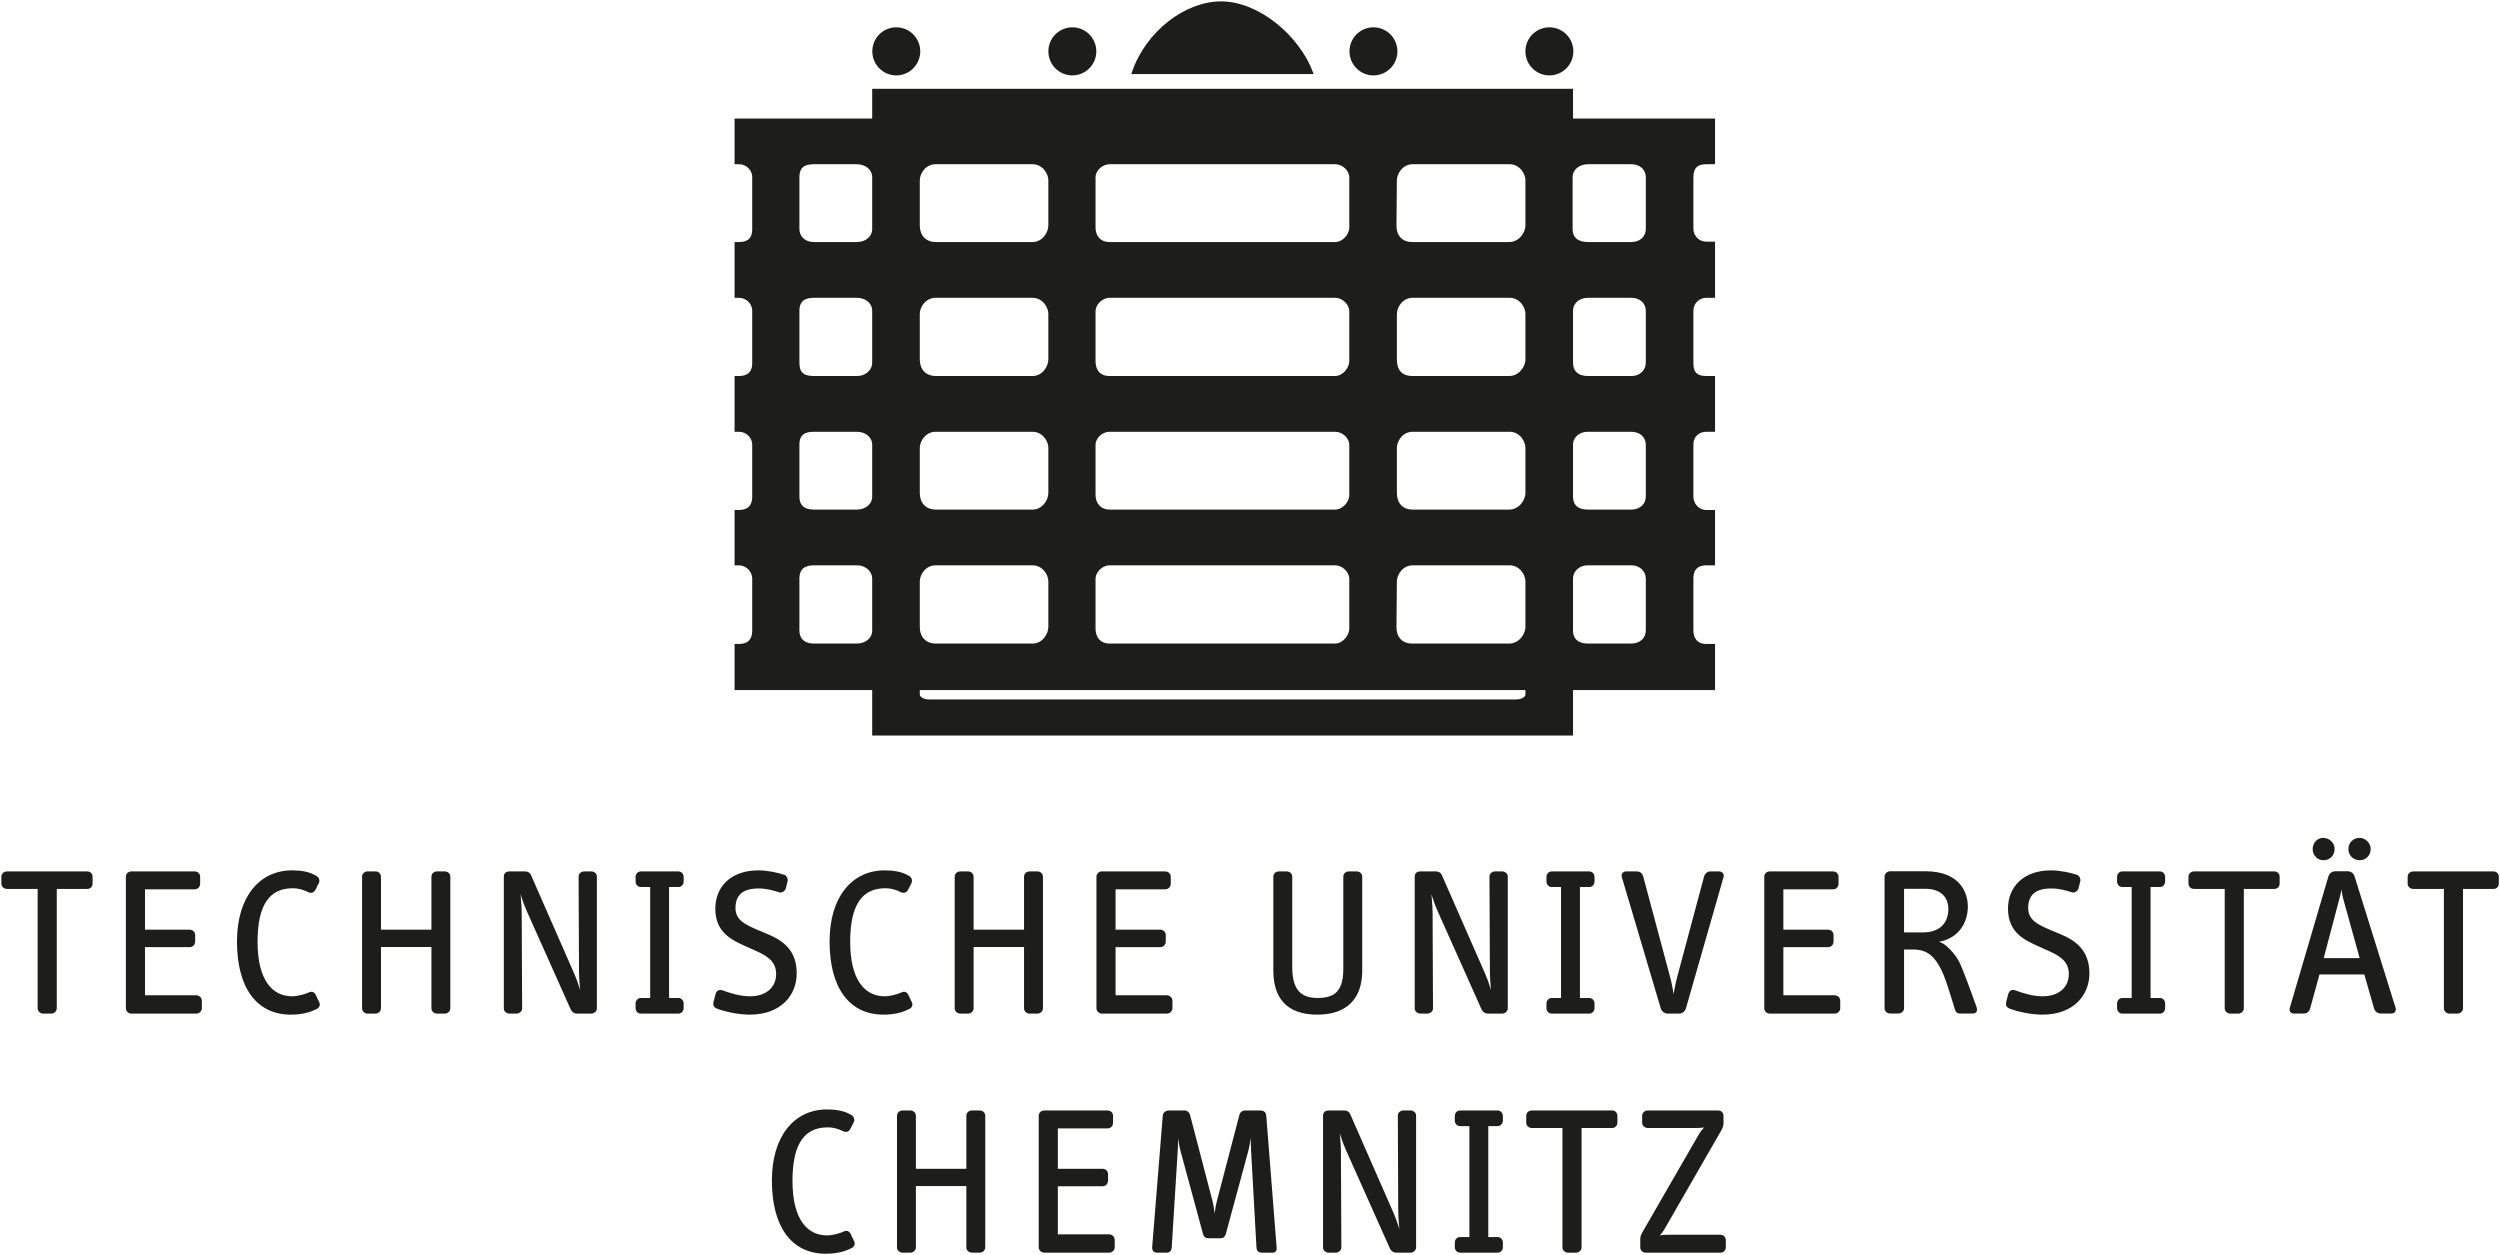 <?xml version="1.0" encoding="UTF-8" standalone="no"?>
<!DOCTYPE svg PUBLIC "-//W3C//DTD SVG 1.1//EN" "http://www.w3.org/Graphics/SVG/1.1/DTD/svg11.dtd">
<svg width="100%" height="100%" viewBox="0 0 996 500" version="1.1" xmlns="http://www.w3.org/2000/svg" xmlns:xlink="http://www.w3.org/1999/xlink" xml:space="preserve" xmlns:serif="http://www.serif.com/" style="fill-rule:evenodd;clip-rule:evenodd;stroke-miterlimit:3.864;">
    <g id="Artboard1" transform="matrix(1.992,0,0,1,0,0)">
        <rect x="0" y="0" width="500" height="500" style="fill:none;"/>
        <clipPath id="_clip1">
            <rect x="0" y="0" width="500" height="500"/>
        </clipPath>
        <g clip-path="url(#_clip1)">
            <g transform="matrix(2.568,0,0,5.129,0.279,0.554)">
                <g id="path325" transform="matrix(1.25,0,0,-1.25,-63.307,168.819)">
                    <path d="M104.979,131.951C104.979,132.738 105.615,133.374 106.402,133.374C107.187,133.374 107.825,132.738 107.825,131.951C107.825,131.164 107.187,130.526 106.402,130.526C105.615,130.526 104.979,131.164 104.979,131.951ZM132.308,130.607L121.138,130.607C122.019,133.194 124.471,134.986 126.636,134.986C128.966,134.986 131.469,132.866 132.308,130.607ZM145.669,131.951C145.669,132.738 146.308,133.374 147.093,133.374C147.88,133.374 148.517,132.738 148.517,131.951C148.517,131.164 147.88,130.526 147.093,130.526C146.308,130.526 145.669,131.164 145.669,131.951ZM134.708,131.951C134.708,132.738 135.345,133.374 136.132,133.374C136.918,133.374 137.555,132.738 137.555,131.951C137.555,131.164 136.918,130.526 136.132,130.526C135.345,130.526 134.708,131.164 134.708,131.951ZM115.948,131.951C115.948,132.738 116.584,133.374 117.373,133.374C118.158,133.374 118.795,132.738 118.795,131.951C118.795,131.164 118.158,130.526 117.373,130.526C116.584,130.526 115.948,131.164 115.948,131.951ZM104.971,129.555L104.971,127.706L96.396,127.706L96.396,125.006L96.596,125.006C97.084,125.006 97.496,124.619 97.496,124.131L97.496,120.906C97.496,120.196 97.067,120.031 96.596,120.031L96.396,120.031L96.396,116.706L96.596,116.706C97.084,116.706 97.496,116.318 97.496,115.831L97.496,112.581C97.496,111.901 97.069,111.706 96.596,111.706L96.396,111.706L96.396,108.381L96.596,108.381C97.084,108.381 97.496,107.992 97.496,107.506L97.496,104.281C97.496,103.588 97.073,103.381 96.596,103.381L96.396,103.381L96.396,100.081L96.596,100.081C97.084,100.081 97.496,99.667 97.496,99.181L97.496,95.956C97.496,95.263 97.073,95.056 96.596,95.056L96.396,95.056L96.396,92.331L104.971,92.331L104.971,89.506L148.496,89.506L148.496,92.331L157.345,92.331L157.345,95.056L156.871,95.056C156.222,95.056 155.996,95.513 155.996,95.956L155.996,99.181C155.996,99.876 156.395,100.081 156.871,100.081L157.345,100.081L157.345,103.381L156.871,103.381C156.384,103.381 155.996,103.793 155.996,104.281L155.996,107.506C155.996,108.076 156.403,108.381 156.871,108.381L157.345,108.381L157.345,111.706L156.871,111.706C156.175,111.706 155.996,112.05 155.996,112.581L155.996,115.831C155.996,116.337 156.4,116.706 156.871,116.706L157.345,116.706L157.345,120.055L156.871,120.055C156.384,120.055 155.996,120.443 155.996,120.93L155.996,124.131C155.996,124.843 156.402,125.006 156.871,125.006L157.345,125.006L157.345,127.706L148.496,127.706L148.496,129.555L104.971,129.555ZM101.271,125.006L103.946,125.006C104.54,125.006 104.971,124.621 104.971,124.131L104.971,120.906C104.971,120.417 104.54,120.031 103.946,120.031L101.271,120.031C100.676,120.031 100.296,120.417 100.296,120.906L100.296,124.131C100.296,124.849 100.735,125.006 101.271,125.006ZM108.846,125.006L114.896,125.006C115.531,125.006 115.946,124.418 115.946,123.93L115.946,121.131C115.946,120.644 115.531,120.031 114.896,120.031L108.871,120.031C108.161,120.031 107.796,120.521 107.796,121.131L107.796,123.93C107.796,124.418 108.211,125.006 108.846,125.006ZM119.696,125.006L133.746,125.006C134.232,125.006 134.696,124.596 134.696,124.106L134.696,121.006C134.696,120.516 134.232,120.031 133.746,120.031L119.696,120.031C119.059,120.031 118.746,120.471 118.746,121.006L118.746,124.106C118.746,124.596 119.21,125.006 119.696,125.006ZM138.571,125.006L144.621,125.006C145.256,125.006 145.671,124.418 145.671,123.93L145.671,121.131C145.671,120.644 145.231,120.031 144.595,120.031L138.546,120.031C137.832,120.031 137.49,120.522 137.496,121.131L137.521,123.93C137.525,124.417 137.936,125.006 138.571,125.006ZM149.496,125.006L152.196,125.006C152.791,125.006 153.171,124.621 153.171,124.131L153.171,120.906C153.171,120.417 152.791,120.031 152.196,120.031L149.496,120.031C148.832,120.031 148.47,120.35 148.47,120.906L148.47,124.131C148.47,124.621 148.901,125.006 149.496,125.006ZM101.271,116.706L103.946,116.706C104.54,116.706 104.971,116.32 104.971,115.831L104.971,112.606C104.971,112.116 104.54,111.706 103.946,111.706L101.271,111.706C100.532,111.706 100.296,112.011 100.296,112.606L100.296,115.831C100.296,116.522 100.736,116.706 101.271,116.706ZM108.846,116.706L114.896,116.706C115.531,116.706 115.946,116.118 115.946,115.631L115.946,112.805C115.946,112.318 115.531,111.706 114.896,111.706L108.871,111.706C108.161,111.706 107.796,112.195 107.796,112.805L107.796,115.631C107.796,116.118 108.211,116.706 108.846,116.706ZM119.696,116.706L133.746,116.706C134.232,116.706 134.696,116.271 134.696,115.781L134.696,112.706C134.696,112.217 134.232,111.706 133.746,111.706L119.696,111.706C119.021,111.706 118.746,112.15 118.746,112.706L118.746,115.781C118.746,116.271 119.21,116.706 119.696,116.706ZM138.571,116.706L144.621,116.706C145.256,116.706 145.671,116.118 145.671,115.631L145.671,112.805C145.671,112.318 145.231,111.706 144.595,111.706L138.571,111.706C137.813,111.706 137.521,112.168 137.521,112.805L137.521,115.631C137.521,116.118 137.935,116.706 138.571,116.706ZM149.496,116.706L152.196,116.706C152.789,116.706 153.171,116.32 153.171,115.831L153.171,112.606C153.171,112.116 152.789,111.706 152.196,111.706L149.496,111.706C148.84,111.706 148.496,112.052 148.496,112.606L148.496,115.831C148.496,116.32 148.901,116.706 149.496,116.706ZM101.271,108.381L103.946,108.381C104.54,108.381 104.971,107.995 104.971,107.506L104.971,104.281C104.971,103.793 104.54,103.406 103.946,103.406L101.271,103.406C100.612,103.406 100.296,103.723 100.296,104.281L100.296,107.506C100.296,108.224 100.735,108.381 101.271,108.381ZM108.846,108.381L114.896,108.381C115.531,108.381 115.946,107.793 115.946,107.306L115.946,104.506C115.946,104.018 115.531,103.406 114.896,103.406L108.871,103.406C108.161,103.406 107.796,103.896 107.796,104.506L107.796,107.306C107.796,107.793 108.211,108.381 108.846,108.381ZM119.696,108.381L133.746,108.381C134.232,108.381 134.696,107.972 134.696,107.481L134.696,104.381C134.696,103.891 134.232,103.406 133.746,103.406L119.696,103.406C119.085,103.406 118.746,103.858 118.746,104.381L118.746,107.481C118.746,107.972 119.21,108.381 119.696,108.381ZM138.571,108.381L144.621,108.381C145.256,108.381 145.671,107.793 145.671,107.306L145.671,104.506C145.671,104.018 145.231,103.406 144.595,103.406L138.571,103.406C137.865,103.406 137.521,103.898 137.521,104.506L137.521,107.306C137.521,107.793 137.935,108.381 138.571,108.381ZM149.496,108.381L152.196,108.381C152.789,108.381 153.171,107.995 153.171,107.506L153.171,104.281C153.171,103.793 152.789,103.406 152.196,103.406L149.496,103.406C148.833,103.406 148.496,103.723 148.496,104.281L148.496,107.506C148.496,107.995 148.901,108.381 149.496,108.381ZM101.271,100.081L103.946,100.081C104.54,100.081 104.971,99.67 104.971,99.181L104.971,95.956C104.971,95.466 104.54,95.081 103.946,95.081L101.271,95.081C100.582,95.081 100.296,95.483 100.296,95.956L100.296,99.181C100.296,99.885 100.734,100.081 101.271,100.081ZM108.846,100.081L114.896,100.081C115.531,100.081 115.946,99.493 115.946,99.006L115.946,96.181C115.946,95.692 115.531,95.081 114.896,95.081L108.871,95.081C108.16,95.081 107.796,95.57 107.796,96.181L107.796,99.006C107.796,99.494 108.211,100.081 108.846,100.081ZM119.696,100.081L133.746,100.081C134.232,100.081 134.696,99.646 134.696,99.156L134.696,96.081C134.696,95.592 134.232,95.081 133.746,95.081L119.696,95.081C119.051,95.081 118.746,95.538 118.746,96.081L118.746,99.156C118.746,99.647 119.21,100.081 119.696,100.081ZM138.571,100.081L144.621,100.081C145.256,100.081 145.671,99.493 145.671,99.006L145.671,96.181C145.671,95.692 145.231,95.081 144.595,95.081L138.546,95.081C137.832,95.081 137.49,95.572 137.496,96.181L137.521,99.006C137.525,99.493 137.936,100.081 138.571,100.081ZM149.496,100.081L152.196,100.081C152.789,100.081 153.171,99.67 153.171,99.181L153.171,95.956C153.171,95.466 152.789,95.081 152.196,95.081L149.496,95.081C148.849,95.081 148.496,95.412 148.496,95.956L148.496,99.181C148.496,99.671 148.901,100.081 149.496,100.081ZM107.796,92.331L145.671,92.331L145.671,91.981C145.671,91.784 145.384,91.606 145.021,91.606L108.446,91.606C108.085,91.606 107.796,91.784 107.796,91.981L107.796,92.331Z" style="fill:rgb(29,29,27);fill-rule:nonzero;stroke:rgb(29,29,27);stroke-width:0.14px;"/>
                </g>
                <g id="path343" transform="matrix(1.25,0,0,-1.25,-63.307,168.819)">
                    <path d="M103.718,57.966L103.484,58.459C103.431,58.564 103.315,58.628 103.159,58.551C102.939,58.446 102.447,58.303 102.095,58.303C100.811,58.303 99.864,59.328 99.864,61.768C99.864,64.144 100.668,65.156 102.122,65.156C102.524,65.156 102.822,65.052 103.121,64.909C103.277,64.832 103.406,64.883 103.471,65.014L103.678,65.416C103.756,65.558 103.704,65.714 103.575,65.792C103.121,66.066 102.589,66.13 102.082,66.13C100.098,66.13 98.722,64.521 98.722,61.783C98.722,58.927 99.929,57.304 102.004,57.304C102.797,57.304 103.264,57.486 103.602,57.654C103.704,57.706 103.782,57.824 103.718,57.966ZM111.875,57.628L111.875,65.805C111.875,65.961 111.746,66.066 111.602,66.066L111.109,66.066C110.966,66.066 110.837,65.961 110.837,65.805L110.837,62.443L107.554,62.443L107.554,65.805C107.554,65.961 107.424,66.066 107.281,66.066L106.788,66.066C106.646,66.066 106.516,65.961 106.516,65.805L106.516,57.628C106.516,57.486 106.646,57.37 106.788,57.37L107.281,57.37C107.424,57.37 107.554,57.486 107.554,57.628L107.554,61.51L110.837,61.51L110.837,57.628C110.837,57.486 110.966,57.37 111.109,57.37L111.602,57.37C111.746,57.37 111.875,57.486 111.875,57.628ZM119.941,57.628L119.941,58.096C119.941,58.252 119.812,58.37 119.656,58.37L116.398,58.37L116.398,61.495L119.253,61.495C119.409,61.495 119.526,61.612 119.526,61.783L119.526,62.184C119.526,62.327 119.409,62.443 119.253,62.443L116.398,62.443L116.398,65.092L119.565,65.092C119.734,65.092 119.838,65.221 119.838,65.377L119.838,65.805C119.838,65.961 119.708,66.066 119.565,66.066L115.621,66.066C115.478,66.066 115.347,65.961 115.347,65.805L115.347,57.628C115.347,57.486 115.478,57.37 115.621,57.37L119.669,57.37C119.812,57.37 119.941,57.486 119.941,57.628ZM130.032,57.591L129.383,65.819C129.37,65.987 129.253,66.066 129.097,66.066L128.124,66.066C127.994,66.066 127.877,65.974 127.851,65.857L126.437,60.459C126.32,60.029 126.281,59.472 126.243,58.991C126.19,59.472 126.152,60.043 126.048,60.446L124.633,65.857C124.607,65.961 124.504,66.066 124.374,66.066L123.375,66.066C123.22,66.066 123.09,65.961 123.076,65.819L122.414,57.628C122.401,57.486 122.493,57.37 122.622,57.37L123.271,57.37C123.4,57.37 123.478,57.459 123.491,57.603L123.867,63.638C123.894,63.962 123.894,64.975 123.894,65.391C123.971,64.949 124.023,64.209 124.179,63.638L125.568,58.524C125.62,58.343 125.685,58.265 125.84,58.265L126.606,58.265C126.762,58.265 126.826,58.343 126.878,58.524L128.266,63.638C128.409,64.17 128.487,65.026 128.539,65.391C128.539,64.949 128.565,63.935 128.578,63.625L128.915,57.591C128.928,57.459 129.006,57.37 129.162,57.37L129.85,57.37C129.992,57.37 130.044,57.459 130.032,57.591ZM138.719,57.616L138.719,65.819C138.719,65.961 138.591,66.066 138.448,66.066L137.992,66.066C137.85,66.066 137.721,65.961 137.721,65.819L137.746,59.913C137.746,59.356 137.837,58.653 137.876,58.136C137.721,58.576 137.578,59.161 137.318,59.744L134.619,65.883C134.567,66 134.463,66.066 134.321,66.066L133.335,66.066C133.179,66.066 133.062,65.987 133.062,65.819L133.062,57.616C133.062,57.486 133.193,57.37 133.335,57.37L133.788,57.37C133.932,57.37 134.062,57.486 134.062,57.616L134.035,63.625C134.035,64.04 133.945,64.883 133.905,65.416C134.062,64.858 134.23,64.26 134.477,63.716L137.227,57.577C137.293,57.447 137.41,57.37 137.539,57.37L138.448,57.37C138.591,57.37 138.719,57.486 138.719,57.616ZM144.126,57.642L144.126,57.927C144.126,58.07 144.021,58.2 143.865,58.2L143.217,58.2L143.217,65.233L143.865,65.233C144.021,65.233 144.126,65.363 144.126,65.507L144.126,65.792C144.126,65.935 144.021,66.066 143.865,66.066L141.53,66.066C141.374,66.066 141.271,65.935 141.271,65.792L141.271,65.507C141.271,65.363 141.374,65.233 141.53,65.233L142.18,65.233L142.18,58.2L141.53,58.2C141.374,58.2 141.271,58.07 141.271,57.927L141.271,57.642C141.271,57.499 141.374,57.37 141.53,57.37L143.865,57.37C144.021,57.37 144.126,57.499 144.126,57.642ZM151.262,65.377L151.262,65.805C151.262,65.961 151.143,66.066 151.002,66.066L146.006,66.066C145.85,66.066 145.721,65.961 145.721,65.805L145.721,65.377C145.721,65.221 145.85,65.117 146.006,65.117L147.977,65.117L147.977,57.628C147.977,57.486 148.108,57.37 148.25,57.37L148.756,57.37C148.899,57.37 149.029,57.486 149.029,57.628L149.029,65.117L151.002,65.117C151.143,65.117 151.262,65.221 151.262,65.377ZM158.016,57.628L158.016,58.083C158.016,58.225 157.9,58.343 157.756,58.343L154.422,58.343C154.162,58.343 153.902,58.291 153.748,58.265C153.902,58.381 154.085,58.576 154.227,58.836L157.73,64.909C157.808,65.039 157.873,65.195 157.873,65.338L157.873,65.805C157.873,65.961 157.756,66.066 157.614,66.066L153.229,66.066C153.073,66.066 152.943,65.961 152.943,65.805L152.943,65.377C152.943,65.233 153.073,65.117 153.229,65.117L156.212,65.117C156.51,65.117 156.77,65.144 156.966,65.195C156.81,65.065 156.616,64.871 156.485,64.65L152.943,58.524C152.89,58.433 152.826,58.303 152.826,58.161L152.826,57.628C152.826,57.486 152.943,57.37 153.085,57.37L157.756,57.37C157.9,57.37 158.016,57.486 158.016,57.628Z" style="fill:rgb(29,29,27);fill-rule:nonzero;stroke:rgb(29,29,27);stroke-width:0.14px;"/>
                </g>
                <g id="path359" transform="matrix(1.25,0,0,-1.25,-63.307,168.819)">
                    <path d="M56.256,80.233L56.256,80.662C56.256,80.818 56.139,80.921 55.998,80.921L51.002,80.921C50.846,80.921 50.715,80.818 50.715,80.662L50.715,80.233C50.715,80.078 50.846,79.973 51.002,79.973L52.974,79.973L52.974,72.487C52.974,72.343 53.104,72.225 53.247,72.225L53.751,72.225C53.895,72.225 54.025,72.343 54.025,72.487L54.025,79.973L55.998,79.973C56.139,79.973 56.256,80.078 56.256,80.233ZM63.064,72.487L63.064,72.953C63.064,73.109 62.934,73.225 62.779,73.225L59.522,73.225L59.522,76.354L62.376,76.354C62.531,76.354 62.649,76.471 62.649,76.639L62.649,77.041C62.649,77.184 62.531,77.3 62.376,77.3L59.522,77.3L59.522,79.949L62.688,79.949C62.856,79.949 62.959,80.078 62.959,80.233L62.959,80.662C62.959,80.818 62.83,80.921 62.688,80.921L58.742,80.921C58.6,80.921 58.471,80.818 58.471,80.662L58.471,72.487C58.471,72.343 58.6,72.225 58.742,72.225L62.791,72.225C62.934,72.225 63.064,72.343 63.064,72.487ZM70.39,72.823L70.156,73.316C70.104,73.421 69.987,73.485 69.831,73.407C69.611,73.303 69.119,73.161 68.769,73.161C67.483,73.161 66.536,74.187 66.536,76.626C66.536,79.001 67.34,80.014 68.794,80.014C69.197,80.014 69.495,79.91 69.793,79.766C69.949,79.689 70.078,79.741 70.143,79.87L70.35,80.273C70.429,80.415 70.377,80.571 70.247,80.648C69.793,80.921 69.261,80.987 68.755,80.987C66.77,80.987 65.394,79.378 65.394,76.639C65.394,73.784 66.601,72.161 68.677,72.161C69.469,72.161 69.936,72.343 70.274,72.511C70.377,72.564 70.454,72.681 70.39,72.823ZM78.547,72.487L78.547,80.662C78.547,80.818 78.418,80.921 78.275,80.921L77.781,80.921C77.639,80.921 77.509,80.818 77.509,80.662L77.509,77.3L74.226,77.3L74.226,80.662C74.226,80.818 74.097,80.921 73.953,80.921L73.461,80.921C73.318,80.921 73.188,80.818 73.188,80.662L73.188,72.487C73.188,72.343 73.318,72.225 73.461,72.225L73.953,72.225C74.097,72.225 74.226,72.343 74.226,72.487L74.226,76.365L77.509,76.365L77.509,72.487C77.509,72.343 77.639,72.225 77.781,72.225L78.275,72.225C78.418,72.225 78.547,72.343 78.547,72.487ZM87.677,72.473L87.677,80.676C87.677,80.818 87.548,80.921 87.405,80.921L86.951,80.921C86.809,80.921 86.678,80.818 86.678,80.676L86.704,74.77C86.704,74.213 86.795,73.512 86.834,72.993C86.678,73.434 86.536,74.018 86.276,74.601L83.578,80.74C83.525,80.856 83.422,80.921 83.279,80.921L82.293,80.921C82.137,80.921 82.02,80.845 82.02,80.676L82.02,72.473C82.02,72.343 82.149,72.225 82.293,72.225L82.747,72.225C82.89,72.225 83.02,72.343 83.02,72.473L82.993,78.483C82.993,78.897 82.903,79.741 82.864,80.273C83.02,79.714 83.188,79.117 83.435,78.572L86.186,72.434C86.25,72.304 86.368,72.225 86.497,72.225L87.405,72.225C87.548,72.225 87.677,72.343 87.677,72.473ZM93.084,72.499L93.084,72.784C93.084,72.927 92.979,73.057 92.824,73.057L92.175,73.057L92.175,80.091L92.824,80.091C92.979,80.091 93.084,80.22 93.084,80.364L93.084,80.648C93.084,80.792 92.979,80.921 92.824,80.921L90.488,80.921C90.332,80.921 90.229,80.792 90.229,80.648L90.229,80.364C90.229,80.22 90.332,80.091 90.488,80.091L91.138,80.091L91.138,73.057L90.488,73.057C90.332,73.057 90.229,72.927 90.229,72.784L90.229,72.499C90.229,72.355 90.332,72.225 90.488,72.225L92.824,72.225C92.979,72.225 93.084,72.355 93.084,72.499ZM100.128,74.654C100.128,76.042 99.324,76.626 98.364,77.028L97.65,77.327C96.924,77.638 96.313,77.949 96.313,78.716C96.313,79.52 96.754,80.001 97.818,80.001C98.349,80.001 98.726,79.883 99.154,79.754C99.259,79.728 99.415,79.819 99.453,79.961L99.557,80.377C99.595,80.52 99.518,80.676 99.401,80.714C99.012,80.845 98.349,80.987 97.818,80.987C96.131,80.987 95.197,80.001 95.197,78.676C95.197,77.222 96.196,76.781 97.13,76.365L97.741,76.093C98.427,75.782 98.986,75.418 98.986,74.615C98.986,73.744 98.324,73.161 97.286,73.161C96.638,73.161 96.015,73.369 95.548,73.537C95.366,73.601 95.25,73.499 95.209,73.354L95.08,72.85C95.042,72.706 95.093,72.59 95.261,72.526C95.755,72.343 96.56,72.161 97.273,72.161C99.181,72.161 100.128,73.343 100.128,74.654ZM107.313,72.823L107.079,73.316C107.028,73.421 106.911,73.485 106.755,73.407C106.534,73.303 106.041,73.161 105.691,73.161C104.407,73.161 103.459,74.187 103.459,76.626C103.459,79.001 104.264,80.014 105.716,80.014C106.119,80.014 106.417,79.91 106.716,79.766C106.872,79.689 107.002,79.741 107.066,79.87L107.274,80.273C107.352,80.415 107.299,80.571 107.17,80.648C106.716,80.921 106.184,80.987 105.678,80.987C103.692,80.987 102.316,79.378 102.316,76.639C102.316,73.784 103.524,72.161 105.6,72.161C106.391,72.161 106.858,72.343 107.196,72.511C107.299,72.564 107.379,72.681 107.313,72.823ZM115.47,72.487L115.47,80.662C115.47,80.818 115.34,80.921 115.198,80.921L114.704,80.921C114.561,80.921 114.432,80.818 114.432,80.662L114.432,77.3L111.149,77.3L111.149,80.662C111.149,80.818 111.02,80.921 110.877,80.921L110.384,80.921C110.241,80.921 110.111,80.818 110.111,80.662L110.111,72.487C110.111,72.343 110.241,72.225 110.384,72.225L110.877,72.225C111.02,72.225 111.149,72.343 111.149,72.487L111.149,76.365L114.432,76.365L114.432,72.487C114.432,72.343 114.561,72.225 114.704,72.225L115.198,72.225C115.34,72.225 115.47,72.343 115.47,72.487ZM123.537,72.487L123.537,72.953C123.537,73.109 123.406,73.225 123.25,73.225L119.995,73.225L119.995,76.354L122.848,76.354C123.005,76.354 123.122,76.471 123.122,76.639L123.122,77.041C123.122,77.184 123.005,77.3 122.848,77.3L119.995,77.3L119.995,79.949L123.16,79.949C123.328,79.949 123.433,80.078 123.433,80.233L123.433,80.662C123.433,80.818 123.302,80.921 123.16,80.921L119.216,80.921C119.073,80.921 118.944,80.818 118.944,80.662L118.944,72.487C118.944,72.343 119.073,72.225 119.216,72.225L123.264,72.225C123.406,72.225 123.537,72.343 123.537,72.487Z" style="fill:rgb(29,29,27);fill-rule:nonzero;stroke:rgb(29,29,27);stroke-width:0.14px;"/>
                </g>
                <g id="path379" transform="matrix(1.25,0,0,-1.25,-63.307,168.819)">
                    <path d="M135.363,74.835L135.363,80.662C135.363,80.818 135.232,80.921 135.091,80.921L134.596,80.921C134.453,80.921 134.324,80.818 134.324,80.662L134.324,74.913C134.324,73.369 133.597,73.057 132.638,73.057C131.392,73.057 131.002,73.822 131.002,75.068L131.002,80.662C131.002,80.818 130.872,80.921 130.73,80.921L130.236,80.921C130.095,80.921 129.964,80.818 129.964,80.662L129.964,74.835C129.964,73.199 130.73,72.161 132.638,72.161C134.44,72.161 135.363,73.122 135.363,74.835ZM144.43,72.473L144.43,80.676C144.43,80.818 144.3,80.921 144.157,80.921L143.703,80.921C143.56,80.921 143.43,80.818 143.43,80.676L143.457,74.77C143.457,74.213 143.547,73.512 143.586,72.993C143.43,73.434 143.288,74.018 143.028,74.601L140.329,80.74C140.277,80.856 140.174,80.921 140.031,80.921L139.045,80.921C138.89,80.921 138.773,80.845 138.773,80.676L138.773,72.473C138.773,72.343 138.903,72.225 139.045,72.225L139.499,72.225C139.641,72.225 139.772,72.343 139.772,72.473L139.746,78.483C139.746,78.897 139.654,79.741 139.616,80.273C139.772,79.714 139.941,79.117 140.186,78.572L142.937,72.434C143.002,72.304 143.119,72.225 143.248,72.225L144.157,72.225C144.3,72.225 144.43,72.343 144.43,72.473ZM149.835,72.499L149.835,72.784C149.835,72.927 149.732,73.057 149.576,73.057L148.927,73.057L148.927,80.091L149.576,80.091C149.732,80.091 149.835,80.22 149.835,80.364L149.835,80.648C149.835,80.792 149.732,80.921 149.576,80.921L147.241,80.921C147.085,80.921 146.981,80.792 146.981,80.648L146.981,80.364C146.981,80.22 147.085,80.091 147.241,80.091L147.889,80.091L147.889,73.057L147.241,73.057C147.085,73.057 146.981,72.927 146.981,72.784L146.981,72.499C146.981,72.355 147.085,72.225 147.241,72.225L149.576,72.225C149.732,72.225 149.835,72.355 149.835,72.499ZM157.879,80.662C157.918,80.805 157.814,80.921 157.671,80.921L157.113,80.921C156.971,80.921 156.841,80.818 156.801,80.662L155.115,74.381C155.024,74.056 154.907,73.394 154.83,72.953C154.764,73.407 154.648,74.056 154.556,74.381L152.87,80.662C152.819,80.845 152.702,80.921 152.533,80.921L151.871,80.921C151.73,80.921 151.625,80.805 151.677,80.648L154.104,72.487C154.141,72.343 154.311,72.225 154.454,72.225L155.18,72.225C155.324,72.225 155.491,72.343 155.53,72.487L157.879,80.662ZM165.145,72.487L165.145,72.953C165.145,73.109 165.015,73.225 164.859,73.225L161.602,73.225L161.602,76.354L164.456,76.354C164.612,76.354 164.729,76.471 164.729,76.639L164.729,77.041C164.729,77.184 164.612,77.3 164.456,77.3L161.602,77.3L161.602,79.949L164.768,79.949C164.937,79.949 165.04,80.078 165.04,80.233L165.04,80.662C165.04,80.818 164.911,80.921 164.768,80.921L160.823,80.921C160.68,80.921 160.551,80.818 160.551,80.662L160.551,72.487C160.551,72.343 160.68,72.225 160.823,72.225L164.872,72.225C165.015,72.225 165.145,72.343 165.145,72.487ZM168.321,80.931C168.178,80.931 168.046,80.811 168.046,80.656L168.046,72.481C168.046,72.337 168.178,72.23 168.321,72.231L168.845,72.231C168.988,72.231 169.121,72.336 169.121,72.481L169.121,76.206L169.796,76.206C170.755,76.206 171.171,75.638 171.47,75.106C171.845,74.445 172.083,73.511 172.446,72.381C172.485,72.264 172.568,72.231 172.671,72.231L173.446,72.231C173.543,72.23 173.616,72.25 173.646,72.306C173.675,72.361 173.677,72.439 173.646,72.531C173.127,73.985 172.736,74.983 172.621,75.231C172.478,75.536 172.258,75.844 171.996,76.106C171.864,76.236 171.733,76.364 171.571,76.456C171.408,76.547 171.215,76.598 171.021,76.631L171.146,76.656C172.56,76.811 173.095,77.858 173.095,78.806C173.095,79.622 172.648,80.931 170.521,80.931L168.321,80.931ZM169.121,79.981L170.521,79.981C171.521,79.981 172.021,79.421 172.021,78.656C172.021,77.695 171.396,77.131 170.371,77.131L169.121,77.131L169.121,79.981ZM180.669,74.654C180.669,76.042 179.864,76.626 178.905,77.028L178.19,77.327C177.463,77.638 176.854,77.949 176.854,78.716C176.854,79.52 177.295,80.001 178.358,80.001C178.89,80.001 179.268,79.883 179.696,79.754C179.799,79.728 179.955,79.819 179.994,79.961L180.099,80.377C180.137,80.52 180.059,80.676 179.942,80.714C179.552,80.845 178.89,80.987 178.358,80.987C176.672,80.987 175.738,80.001 175.738,78.676C175.738,77.222 176.737,76.781 177.672,76.365L178.281,76.093C178.968,75.782 179.527,75.418 179.527,74.615C179.527,73.744 178.865,73.161 177.827,73.161C177.178,73.161 176.556,73.369 176.087,73.537C175.906,73.601 175.79,73.499 175.751,73.354L175.621,72.85C175.583,72.706 175.634,72.59 175.803,72.526C176.296,72.343 177.1,72.161 177.814,72.161C179.721,72.161 180.669,73.343 180.669,74.654ZM185.388,72.499L185.388,72.784C185.388,72.927 185.285,73.057 185.129,73.057L184.48,73.057L184.48,80.091L185.129,80.091C185.285,80.091 185.388,80.22 185.388,80.364L185.388,80.648C185.388,80.792 185.285,80.921 185.129,80.921L182.793,80.921C182.637,80.921 182.533,80.792 182.533,80.648L182.533,80.364C182.533,80.22 182.637,80.091 182.793,80.091L183.443,80.091L183.443,73.057L182.793,73.057C182.637,73.057 182.533,72.927 182.533,72.784L182.533,72.499C182.533,72.355 182.637,72.225 182.793,72.225L185.129,72.225C185.285,72.225 185.388,72.355 185.388,72.499ZM192.522,80.233L192.522,80.662C192.522,80.818 192.406,80.921 192.264,80.921L187.268,80.921C187.113,80.921 186.982,80.818 186.982,80.662L186.982,80.233C186.982,80.078 187.113,79.973 187.268,79.973L189.24,79.973L189.24,72.487C189.24,72.343 189.371,72.225 189.512,72.225L190.019,72.225C190.161,72.225 190.291,72.343 190.291,72.487L190.291,79.973L192.264,79.973C192.406,79.973 192.522,80.078 192.522,80.233ZM197.571,83.006C197.208,83.005 196.946,82.732 196.946,82.381C196.946,82.017 197.232,81.756 197.595,81.756C197.907,81.756 198.196,82.016 198.196,82.381C198.195,82.732 197.883,83.006 197.571,83.006ZM195.296,83.006C194.985,83.005 194.72,82.732 194.72,82.381C194.72,82.017 194.996,81.756 195.321,81.756C195.683,81.756 195.946,82.016 195.946,82.381C195.946,82.732 195.66,83.006 195.296,83.006ZM196.046,80.931C195.904,80.93 195.748,80.839 195.696,80.656L193.296,72.506C193.244,72.349 193.327,72.231 193.47,72.231L194.121,72.231C194.263,72.23 194.381,72.337 194.421,72.481L195.021,74.656L197.921,74.656L198.546,72.481C198.555,72.444 198.572,72.412 198.595,72.381C198.666,72.287 198.788,72.231 198.896,72.231L199.571,72.231C199.712,72.23 199.798,72.35 199.746,72.506L197.196,80.656C197.144,80.838 196.991,80.931 196.845,80.931L196.046,80.931ZM196.446,80.356C196.472,80.181 196.49,80.012 196.521,79.831C196.551,79.649 196.575,79.467 196.621,79.306L197.671,75.531L195.246,75.531L196.246,79.306C196.336,79.643 196.407,79.992 196.446,80.356ZM206.178,80.233L206.178,80.662C206.178,80.818 206.061,80.921 205.919,80.921L200.923,80.921C200.768,80.921 200.637,80.818 200.637,80.662L200.637,80.233C200.637,80.078 200.768,79.973 200.923,79.973L202.896,79.973L202.896,72.487C202.896,72.343 203.025,72.225 203.167,72.225L203.673,72.225C203.816,72.225 203.947,72.343 203.947,72.487L203.947,79.973L205.919,79.973C206.061,79.973 206.178,80.078 206.178,80.233Z" style="fill:rgb(29,29,27);fill-rule:nonzero;stroke:rgb(29,29,27);stroke-width:0.14px;"/>
                </g>
            </g>
        </g>
    </g>
</svg>